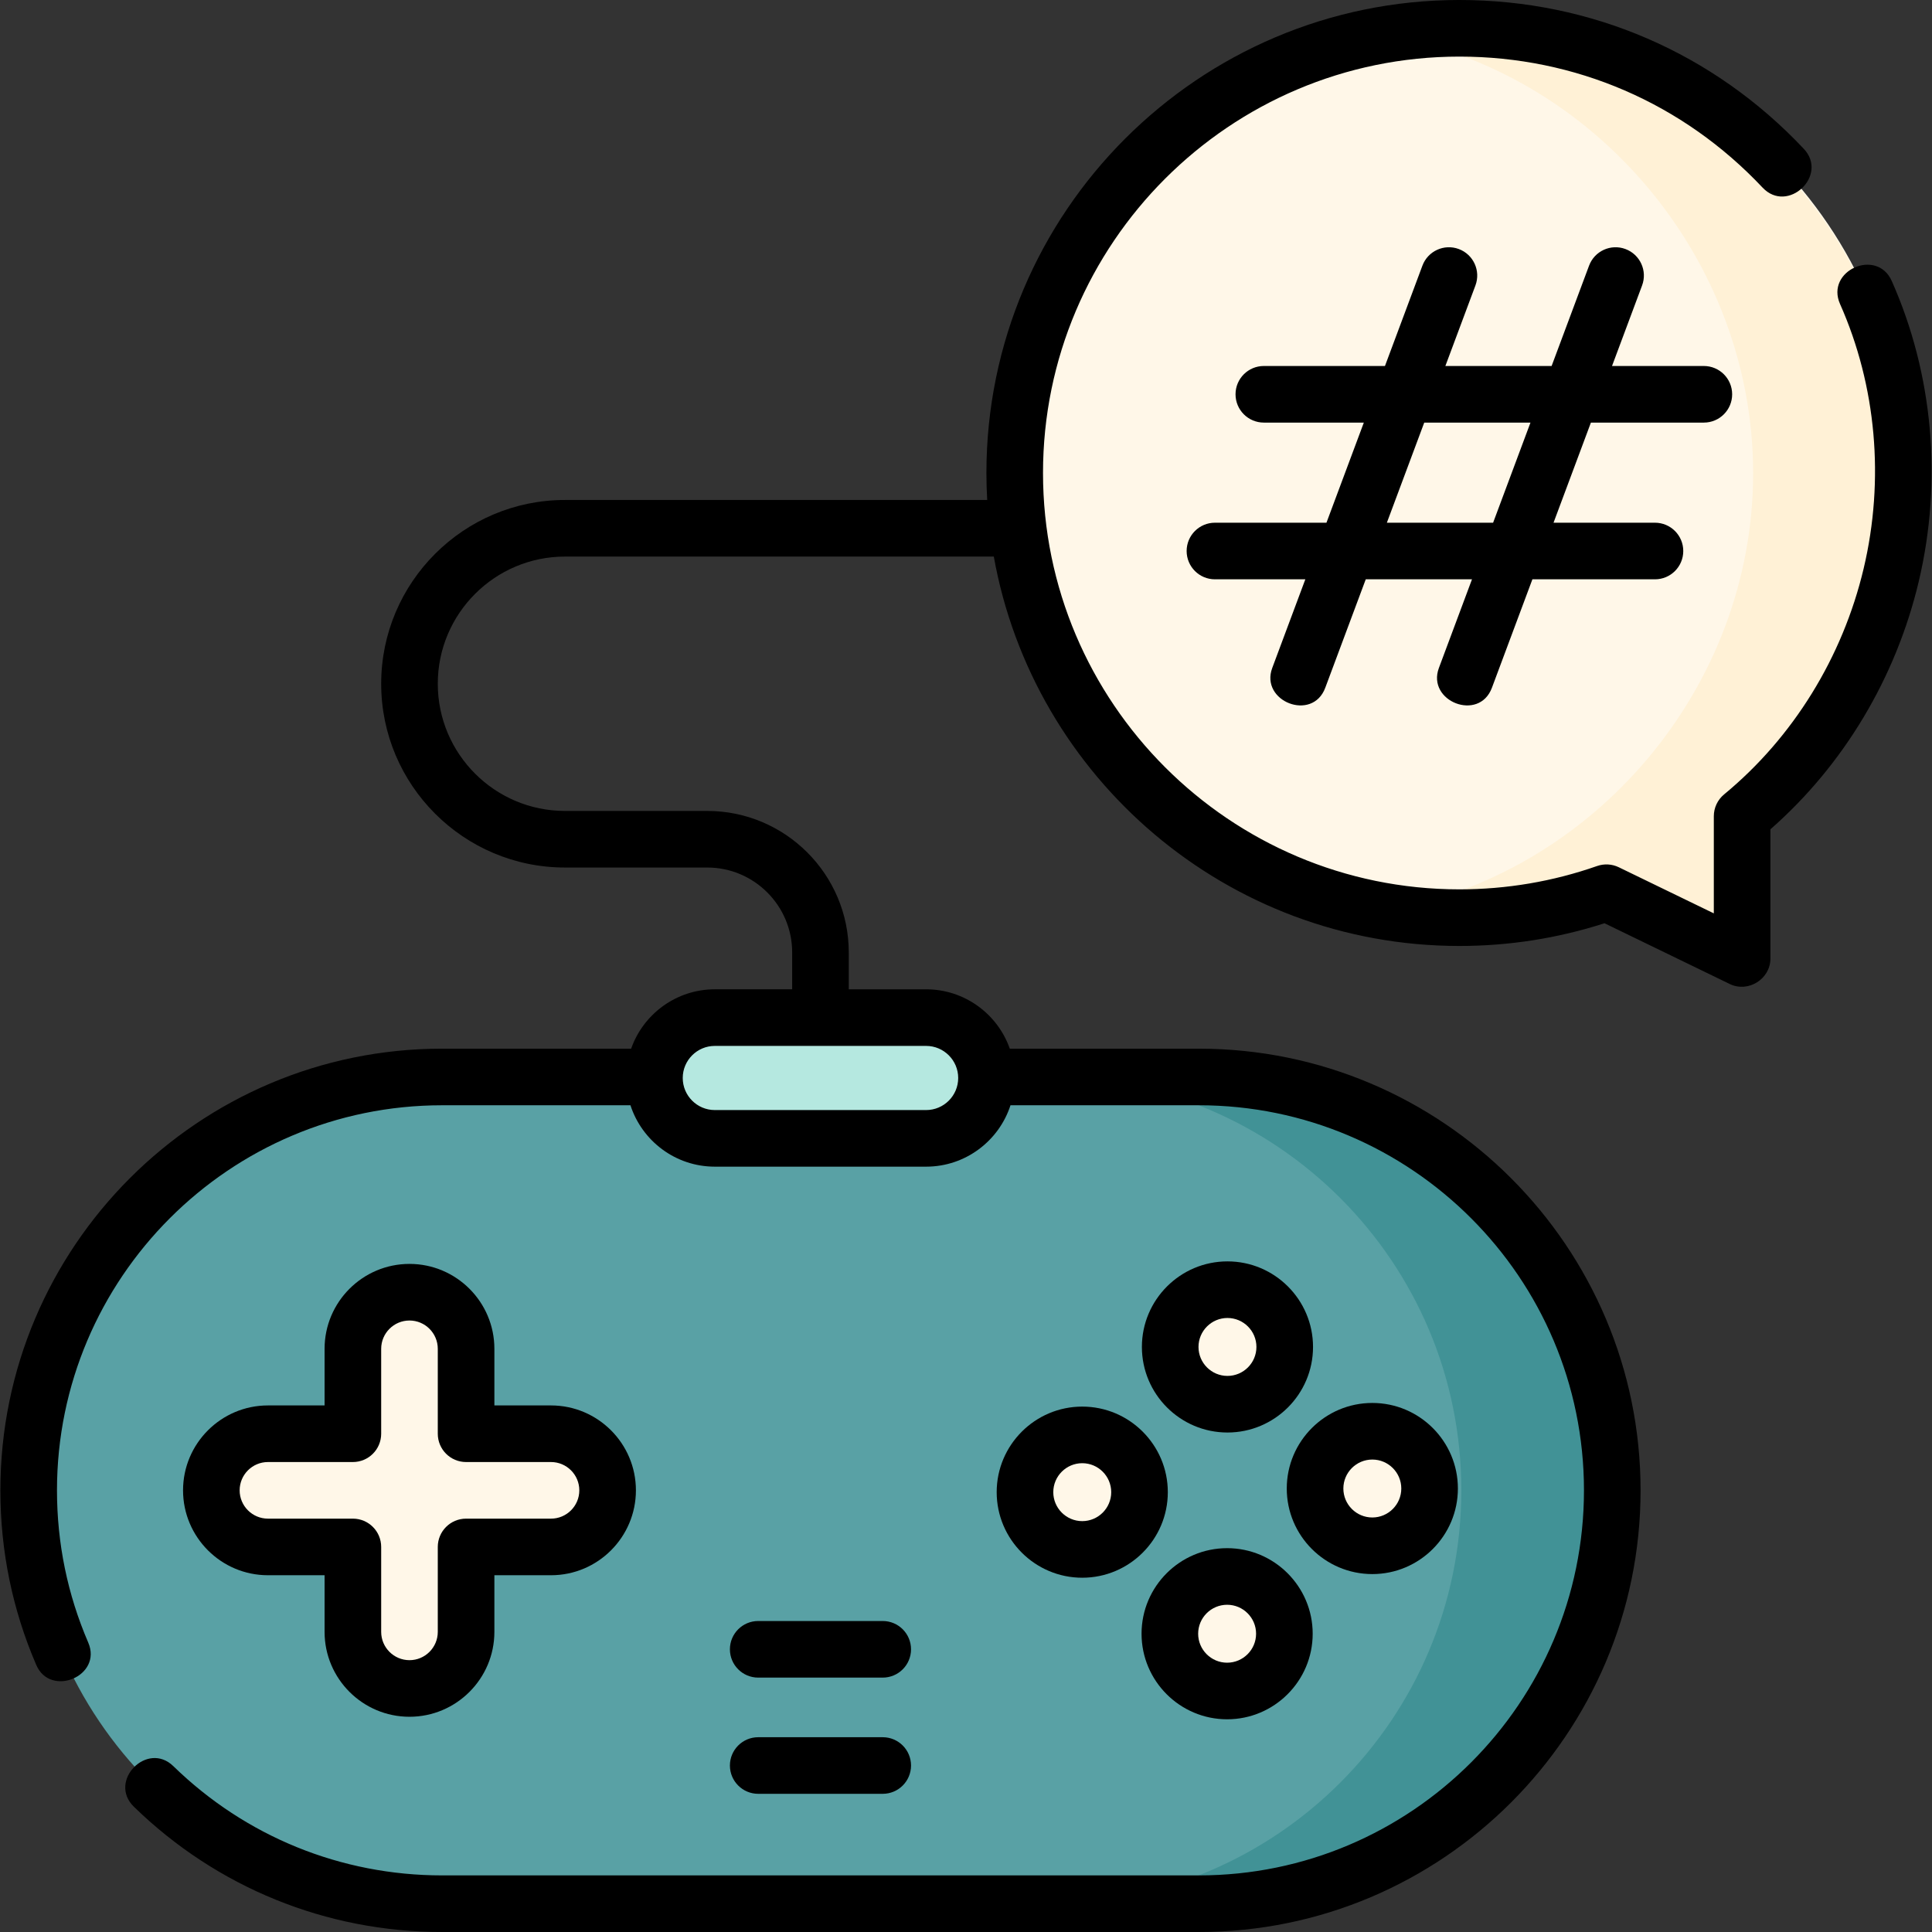 <svg id="Layer_1" enable-background="new 0 0 512 512" height="512" viewBox="0 0 512 512" width="512" xmlns="http://www.w3.org/2000/svg"><rect x="0" y="0" width="512" height="512" fill="#333333" stroke="none"/><g><g><g><g><g><path d="m317.722 504.5h-200.577c-60.5 0-109.545-49.045-109.545-109.545 0-60.5 49.045-109.545 109.545-109.545h200.576c60.5 0 109.545 49.045 109.545 109.545.001 60.5-49.044 109.545-109.544 109.545z" fill="#59a1a5"/><path d="m317.722 285.41h-40c60.5 0 109.545 49.045 109.545 109.545 0 60.5-49.045 109.545-109.545 109.545h40c60.5 0 109.545-49.045 109.545-109.545 0-60.5-49.045-109.545-109.545-109.545z" fill="#419296"/><g fill="#fff7e8"><g><g><circle cx="286.807" cy="395.437" r="15.176"/><ellipse cx="325.29" cy="356.955" rx="15.176" ry="15.176" transform="matrix(.707 -.707 .707 .707 -157.13 334.564)"/></g><g><ellipse cx="325.199" cy="432.955" rx="15.176" ry="15.176" transform="matrix(.23 -.973 .973 .23 -170.89 649.981)"/><circle cx="363.681" cy="394.472" r="15.176"/></g></g><path d="m146.024 379.955h-22.507v-22.507c0-8.284-6.716-15-15-15s-15 6.716-15 15v22.507h-22.507c-8.284 0-15 6.716-15 15s6.716 15 15 15h22.507v22.507c0 8.284 6.716 15 15 15s15-6.716 15-15v-22.507h22.507c8.284 0 15-6.716 15-15s-6.716-15-15-15z"/></g></g></g></g><g><g><path d="m504.6 125.345c0-65.084-52.761-117.845-117.845-117.845s-117.846 52.761-117.846 117.845 52.761 117.846 117.846 117.846c13.66 0 26.773-2.332 38.974-6.607l35.952 17.442v-37.718c26.21-21.613 42.919-54.337 42.919-90.963z" fill="#fff7e8"/></g><path d="m386.755 7.5c-6.693 0-13.402.57-20 1.698 55.876 9.554 97.809 59.527 97.845 116.147.036 56.593-41.994 106.576-97.837 116.149 6.499 1.11 13.176 1.697 19.991 1.697 13.66 0 26.773-2.332 38.974-6.607 11.984 5.814 23.968 11.628 35.952 17.442 0-7.509 0-15.018 0-22.528 0-3.88-1.071-9.625 0-13.432 1.124-3.997 5.262-6.253 8.375-9.364 24.144-24.128 36.723-58.119 34.209-92.148-4.486-60.718-56.651-109.054-117.509-109.054z" fill="#fff1d6"/></g></g><path d="m245.434 301.678h-56c-8.837 0-16-7.163-16-16 0-8.837 7.163-16 16-16h56c8.837 0 16 7.163 16 16 0 8.837-7.164 16-16 16z" fill="#b5e8e0"/><g><path d="m264.131 395.438c0 12.503 10.172 22.676 22.676 22.676s22.676-10.172 22.676-22.676-10.172-22.676-22.676-22.676-22.676 10.172-22.676 22.676zm30.352 0c0 4.232-3.443 7.676-7.676 7.676s-7.676-3.443-7.676-7.676 3.443-7.676 7.676-7.676 7.676 3.443 7.676 7.676z"/><path d="m325.29 334.279c-12.504 0-22.676 10.172-22.676 22.676s10.172 22.676 22.676 22.676 22.676-10.172 22.676-22.676-10.172-22.676-22.676-22.676zm0 30.351c-4.232 0-7.676-3.443-7.676-7.676s3.443-7.676 7.676-7.676 7.676 3.443 7.676 7.676-3.444 7.676-7.676 7.676z"/><path d="m325.199 410.279c-12.504 0-22.676 10.172-22.676 22.676s10.172 22.675 22.676 22.675 22.676-10.172 22.676-22.675-10.172-22.676-22.676-22.676zm0 30.351c-4.232 0-7.676-3.443-7.676-7.675s3.443-7.676 7.676-7.676 7.676 3.443 7.676 7.676-3.444 7.675-7.676 7.675z"/><path d="m386.357 394.472c0-12.503-10.172-22.676-22.676-22.676s-22.676 10.172-22.676 22.676 10.172 22.676 22.676 22.676 22.676-10.172 22.676-22.676zm-30.352 0c0-4.232 3.443-7.676 7.676-7.676s7.676 3.443 7.676 7.676-3.443 7.676-7.676 7.676-7.676-3.443-7.676-7.676z"/><path d="m108.517 334.948c-12.406 0-22.5 10.093-22.5 22.5v15.006h-15.007c-12.406 0-22.5 10.093-22.5 22.5s10.094 22.5 22.5 22.5h15.007v15.007c0 12.407 10.094 22.5 22.5 22.5s22.5-10.093 22.5-22.5v-15.007h15.007c12.406 0 22.5-10.093 22.5-22.5s-10.094-22.5-22.5-22.5h-15.007v-15.006c0-12.406-10.094-22.5-22.5-22.5zm37.507 52.507c4.136 0 7.5 3.364 7.5 7.5s-3.364 7.5-7.5 7.5h-22.507c-4.143 0-7.5 3.358-7.5 7.5v22.507c0 4.136-3.364 7.5-7.5 7.5s-7.5-3.364-7.5-7.5v-22.507c0-4.142-3.357-7.5-7.5-7.5h-22.507c-4.136 0-7.5-3.364-7.5-7.5s3.364-7.5 7.5-7.5h22.507c4.143 0 7.5-3.358 7.5-7.5v-22.506c0-4.136 3.364-7.5 7.5-7.5s7.5 3.364 7.5 7.5v22.506c0 4.142 3.357 7.5 7.5 7.5z"/><path d="m200.933 475.38h33c4.143 0 7.5-3.358 7.5-7.5s-3.357-7.5-7.5-7.5h-33c-4.143 0-7.5 3.358-7.5 7.5s3.358 7.5 7.5 7.5z"/><path d="m200.933 444.584h33c4.143 0 7.5-3.358 7.5-7.5s-3.357-7.5-7.5-7.5h-33c-4.143 0-7.5 3.358-7.5 7.5s3.358 7.5 7.5 7.5z"/><path d="m501.341 74.481c-3.937-8.863-17.647-2.769-13.707 6.093 9.617 21.635 11.838 46.526 6.254 70.09-5.578 23.536-18.711 44.793-36.979 59.858-1.728 1.424-2.729 3.547-2.729 5.786v25.743l-25.178-12.215c-1.798-.873-3.868-.99-5.753-.331-11.716 4.104-23.994 6.185-36.495 6.185-60.845 0-110.346-49.501-110.346-110.346s49.502-110.344 110.347-110.344c30.728 0 59.261 12.329 80.343 34.716 6.646 7.061 17.569-3.224 10.92-10.283-23.947-25.429-56.358-39.433-91.263-39.433-69.116 0-125.346 56.23-125.346 125.346 0 2.402.075 4.786.209 7.154h-111.898c-26.855 0-48.703 21.848-48.703 48.703s21.848 48.703 48.703 48.703h37.713c12.406 0 22.5 10.093 22.5 22.5v9.772h-20.5c-10.236 0-18.959 6.581-22.175 15.731h-50.114c-64.538.001-117.044 52.507-117.044 117.046 0 16.068 3.199 31.639 9.508 46.279 3.754 8.708 17.607 2.952 13.775-5.937-5.496-12.755-8.283-26.328-8.283-40.343 0-56.268 45.777-102.045 102.045-102.045h49.931c3.058 9.43 11.921 16.269 22.357 16.269h56c10.435 0 19.299-6.839 22.357-16.269h49.931c56.269 0 102.046 45.777 102.046 102.045 0 56.269-45.777 102.046-102.046 102.046h-200.576c-26.756 0-52.043-10.28-71.203-28.947-6.946-6.767-17.412 3.977-10.467 10.744 21.977 21.411 50.982 33.203 81.67 33.203h200.576c64.539 0 117.046-52.506 117.046-117.045s-52.507-117.045-117.046-117.045h-50.114c-3.216-9.151-11.939-15.731-22.175-15.731h-20.5v-9.772c0-20.678-16.822-37.5-37.5-37.5h-37.712c-18.584 0-33.703-15.119-33.703-33.703s15.119-33.704 33.703-33.704h113.649c10.491 58.586 61.827 103.191 123.385 103.191 13.133 0 26.055-2.024 38.458-6.021l33.194 16.104c4.884 2.371 10.773-1.305 10.773-6.748v-34.251c19.355-16.959 33.256-40.136 39.304-65.652 6.338-26.74 3.802-55.024-7.142-79.642zm-247.408 211.197c0 4.687-3.813 8.5-8.5 8.5h-56c-4.687 0-8.5-3.813-8.5-8.5s3.813-8.5 8.5-8.5h56c4.687 0 8.5 3.813 8.5 8.5z"/><path d="m451.539 111.992c4.143 0 7.5-3.358 7.5-7.5s-3.357-7.5-7.5-7.5h-24.336l7.967-21.344c1.448-3.88-.523-8.201-4.403-9.649-3.884-1.449-8.201.522-9.649 4.404l-9.925 26.589h-28.155l7.967-21.344c1.448-3.88-.523-8.201-4.403-9.649-3.882-1.449-8.201.522-9.649 4.404l-9.925 26.589h-32.1c-4.143 0-7.5 3.358-7.5 7.5s3.357 7.5 7.5 7.5h26.5l-9.904 26.533h-29.554c-4.143 0-7.5 3.358-7.5 7.5s3.357 7.5 7.5 7.5h23.955l-8.769 23.493c-3.3 8.841 10.648 14.365 14.053 5.245l10.727-28.738h28.154l-8.769 23.493c-3.3 8.841 10.648 14.365 14.053 5.245l10.727-28.738h32.481c4.143 0 7.5-3.358 7.5-7.5s-3.357-7.5-7.5-7.5h-26.882l9.904-26.533zm-55.85 26.533h-28.155l9.904-26.533h28.154z"/></g></g></svg>